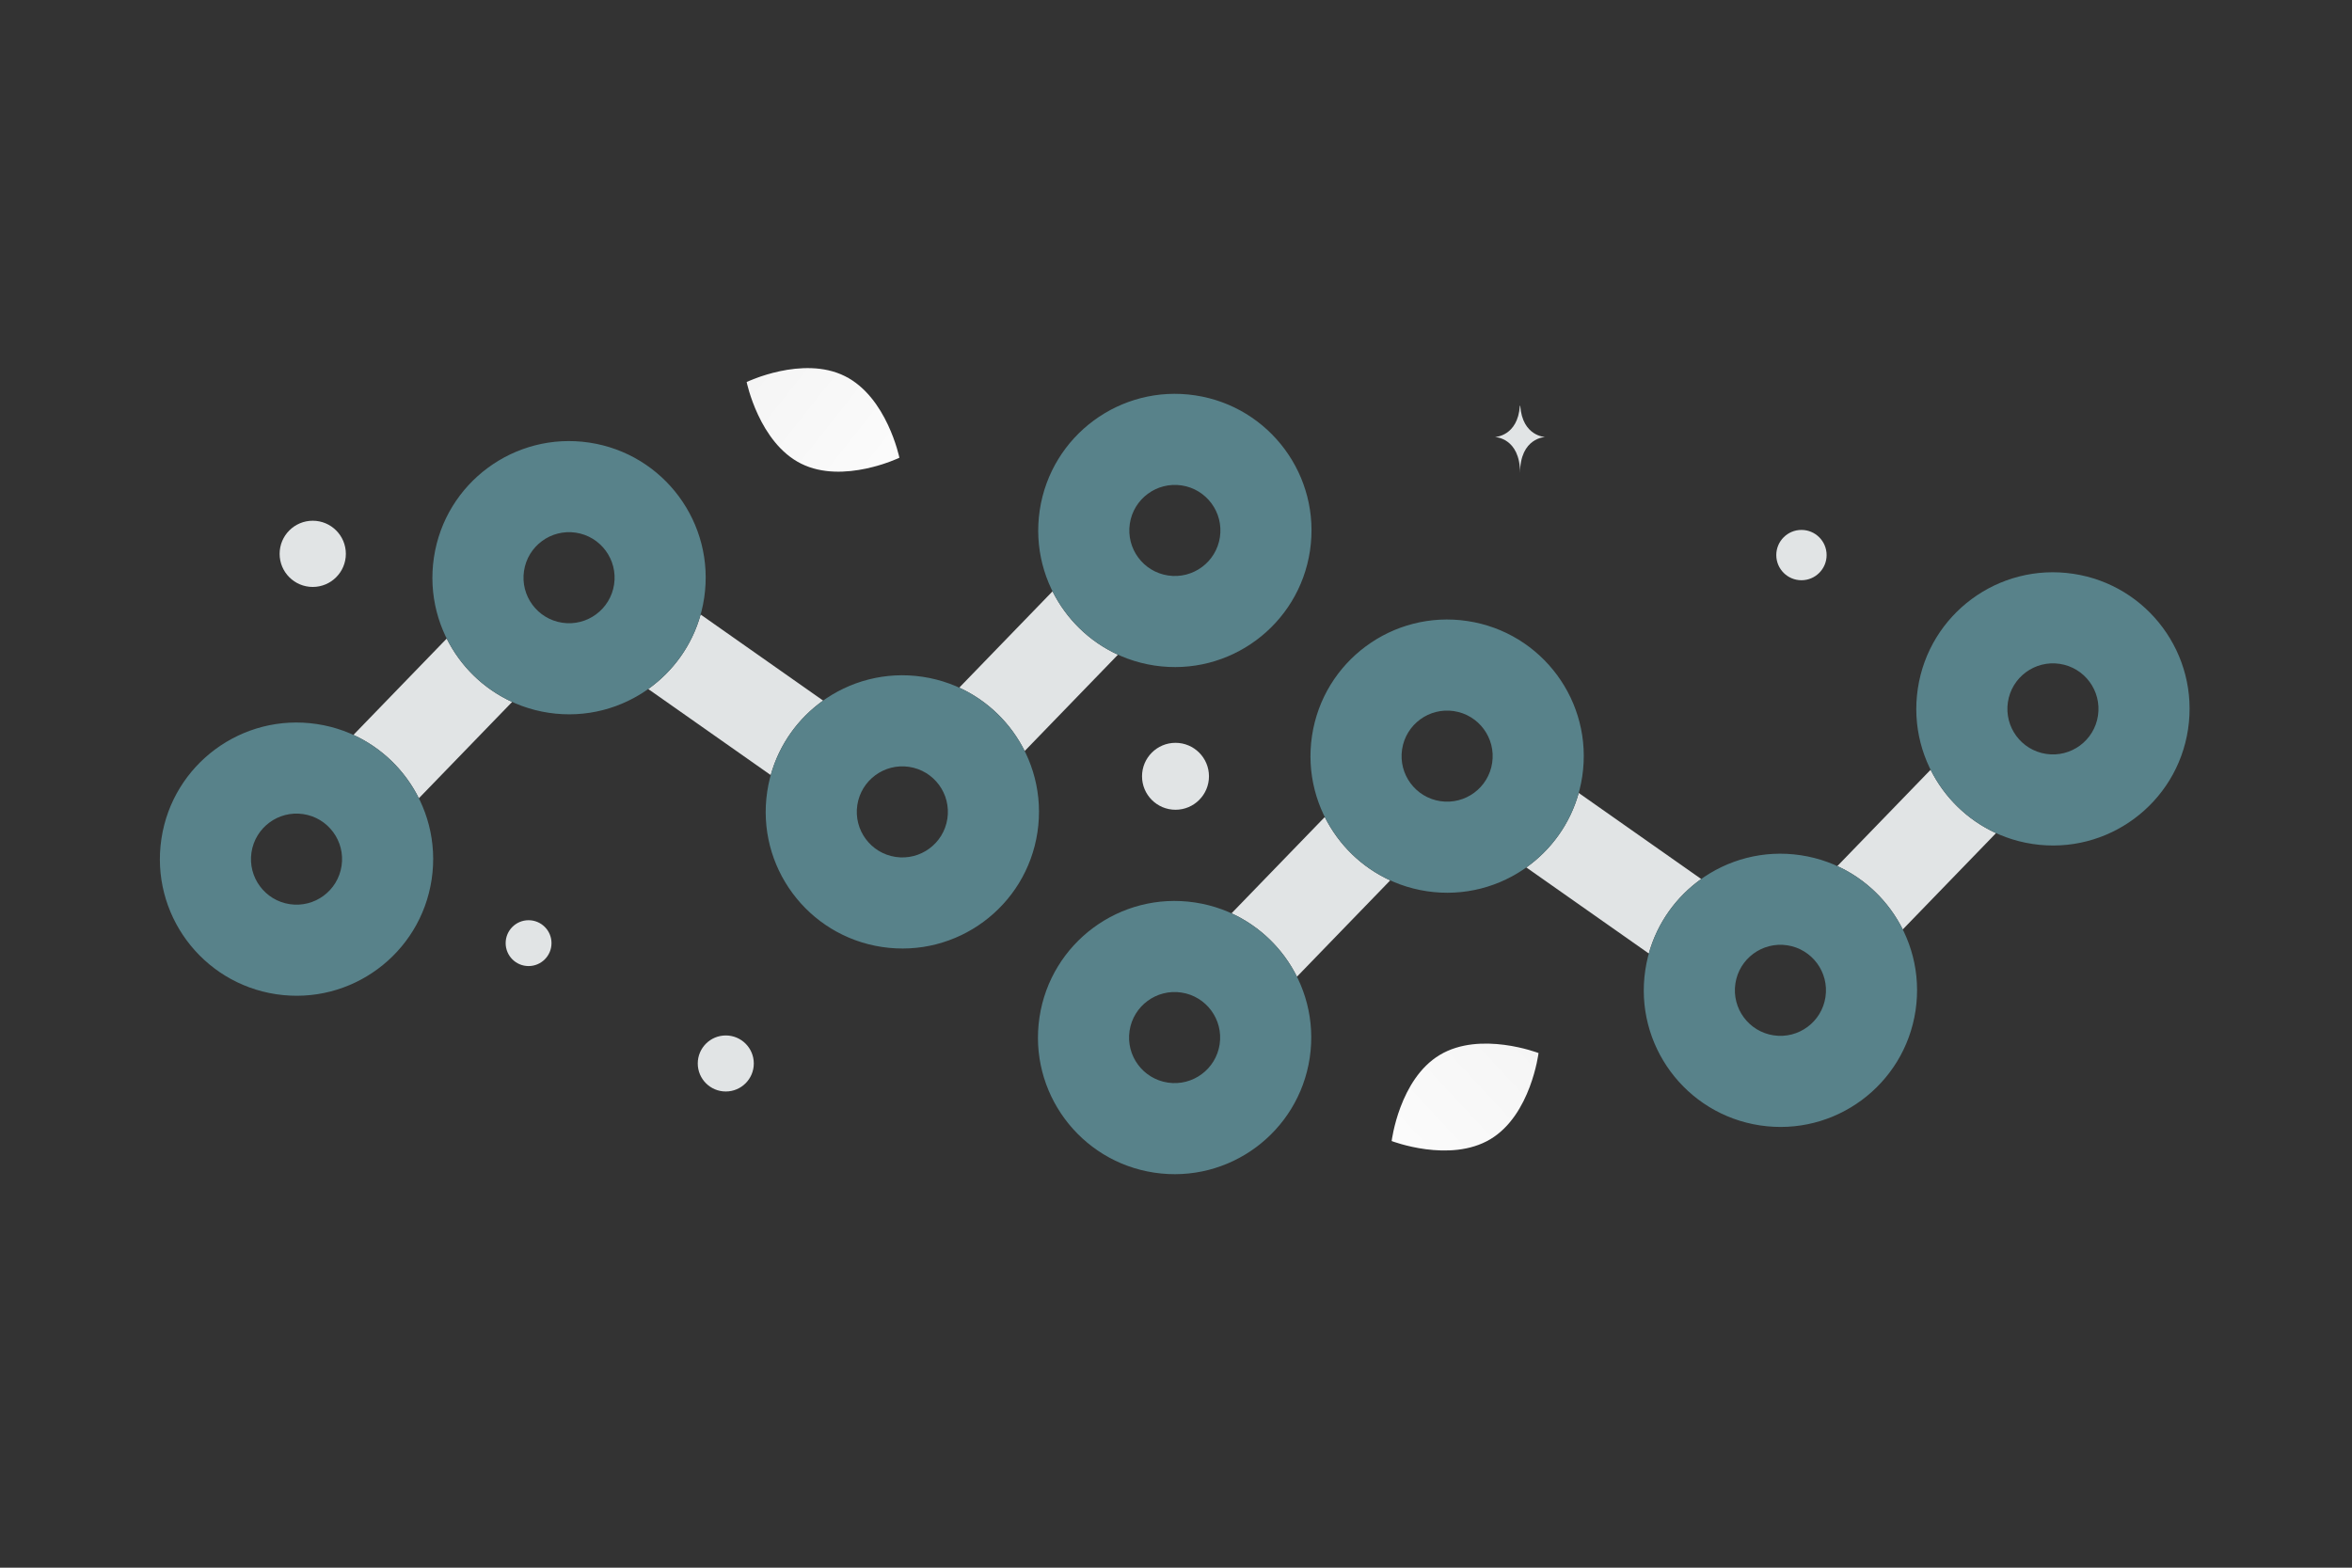 <svg width="900" height="600" viewBox="0 0 900 600" fill="none" xmlns="http://www.w3.org/2000/svg"><rect x="0" y="0" width="900" height="600" fill="#333333" stroke="none"/><path fill="transparent" d="M0 0h900v600H0z"/><path d="M306.604 177.482c16.137 8.004 37.554-2.288 37.554-2.288s-4.76-23.266-20.905-31.259c-16.136-8.005-37.545 2.276-37.545 2.276s4.76 23.266 20.896 31.271z" fill="url(#a)"/><path d="M570.3 436.003c-15.518 9.3-37.78.703-37.78.703s2.911-23.673 18.438-32.963c15.517-9.3 37.771-.713 37.771-.713s-2.911 23.673-18.429 32.973z" fill="url(#b)"/><circle cx="202.263" cy="360.967" r="8.772" fill="#E1E4E5"/><circle cx="119.671" cy="211.971" r="12.671" fill="#E1E4E5"/><circle cx="157.591" cy="274.238" r="9.644" fill="#E1E4E5"/><circle cx="277.722" cy="407.021" r="10.722" fill="#E1E4E5"/><circle cx="689.331" cy="212.445" r="9.628" transform="rotate(90 689.331 212.445)" fill="#E1E4E5"/><circle cx="449.808" cy="297.108" r="12.808" fill="#E1E4E5"/><path d="M581.729 155.3h-.14c-.831 11.776-9.589 11.957-9.589 11.957s9.657.188 9.657 13.795c0-13.607 9.657-13.795 9.657-13.795s-8.754-.181-9.585-11.957zm-88.388 186.249h-.135c-.798 11.741-9.206 11.922-9.206 11.922s9.272.188 9.272 13.754c0-13.566 9.272-13.754 9.272-13.754s-8.405-.181-9.203-11.922zM402.752 226.32l-35.692 36.867c10.996 5.03 19.769 13.693 25.035 24.253l35.694-36.869c-10.997-5.03-19.77-13.692-25.037-24.251zm-87.78 41.813c-9.508 6.765-16.754 16.687-20.047 28.515l-46.871-32.941c9.508-6.766 16.755-16.688 20.048-28.515l46.87 32.941zm-144.038-23.731-35.692 36.868c10.996 5.03 19.769 13.692 25.036 24.252l35.693-36.869c-10.997-5.029-19.77-13.691-25.037-24.251z" fill="#E1E4E5"/><path fill-rule="evenodd" clip-rule="evenodd" d="M501.27 210.779c-4.285 28.557-30.909 48.232-59.465 43.947-28.556-4.285-48.232-30.909-43.947-59.465 4.286-28.556 30.909-48.232 59.465-43.947 28.557 4.286 48.232 30.909 43.947 59.465zm-34.47-5.172c-1.429 9.518-10.303 16.077-19.822 14.649-9.519-1.429-16.078-10.303-14.649-19.822 1.428-9.519 10.303-16.077 19.822-14.649 9.518 1.428 16.077 10.303 14.649 19.822zm-197.348 23.255c-4.285 28.556-30.909 48.232-59.465 43.947-28.556-4.285-48.232-30.909-43.947-59.465 4.286-28.557 30.909-48.232 59.465-43.947 28.557 4.285 48.232 30.909 43.947 59.465zm-34.47-5.173c-1.429 9.519-10.303 16.078-19.822 14.649-9.519-1.428-16.077-10.303-14.649-19.821 1.428-9.519 10.303-16.078 19.822-14.649 9.518 1.428 16.077 10.303 14.649 19.821zm-69.811 112.888c-4.285 28.557-30.909 48.232-59.465 43.947-28.557-4.285-48.232-30.909-43.947-59.465 4.285-28.557 30.909-48.232 59.465-43.947 28.557 4.285 48.232 30.909 43.947 59.465zm-34.471-5.173c-1.428 9.519-10.303 16.078-19.821 14.649-9.519-1.428-16.078-10.303-14.65-19.821 1.43-9.519 10.304-16.078 19.822-14.649 9.519 1.428 16.078 10.303 14.649 19.821zm206.824 31.037c28.556 4.285 55.18-15.39 59.465-43.947 4.285-28.556-15.39-55.179-43.947-59.465-28.556-4.285-55.18 15.391-59.465 43.947-4.285 28.556 15.39 55.18 43.947 59.465zm5.173-34.47c9.518 1.428 18.393-5.131 19.821-14.649 1.429-9.519-5.13-18.394-14.649-19.822-9.518-1.428-18.393 5.13-19.821 14.649-1.429 9.519 5.13 18.393 14.649 19.822z" fill="#58828a"/><path d="m738.752 294.61-35.692 36.868c10.996 5.03 19.769 13.692 25.035 24.252l35.694-36.869c-10.997-5.029-19.77-13.691-25.037-24.251zm-87.78 41.813c-9.508 6.766-16.754 16.688-20.047 28.515l-46.871-32.941c9.508-6.765 16.754-16.687 20.048-28.514l46.87 32.94zm-144.038-23.73-35.692 36.867c10.996 5.03 19.769 13.693 25.035 24.253l35.694-36.869c-10.997-5.03-19.77-13.691-25.037-24.251z" fill="#E1E4E5"/><path fill-rule="evenodd" clip-rule="evenodd" d="M837.27 279.07c-4.285 28.556-30.909 48.232-59.465 43.946-28.556-4.285-48.232-30.908-43.947-59.465 4.286-28.556 30.909-48.232 59.465-43.946 28.557 4.285 48.232 30.908 43.947 59.465zm-34.47-5.173c-1.429 9.519-10.303 16.077-19.822 14.649-9.519-1.429-16.078-10.303-14.649-19.822 1.428-9.519 10.303-16.077 19.822-14.649 9.518 1.429 16.077 10.303 14.649 19.822zm-197.348 23.255c-4.285 28.557-30.909 48.232-59.465 43.947-28.556-4.285-48.232-30.909-43.947-59.465 4.286-28.556 30.909-48.232 59.465-43.947 28.557 4.286 48.232 30.909 43.947 59.465zm-34.47-5.172c-1.429 9.518-10.303 16.077-19.822 14.649-9.519-1.429-16.077-10.303-14.649-19.822 1.428-9.519 10.303-16.078 19.822-14.649 9.518 1.428 16.077 10.303 14.649 19.822zm-69.811 112.887c-4.285 28.557-30.909 48.232-59.465 43.947-28.557-4.285-48.232-30.909-43.947-59.465 4.285-28.556 30.909-48.232 59.465-43.947 28.557 4.286 48.232 30.909 43.947 59.465zm-34.471-5.172c-1.428 9.518-10.303 16.077-19.821 14.649-9.519-1.429-16.078-10.303-14.649-19.822 1.428-9.519 10.303-16.077 19.821-14.649 9.519 1.428 16.078 10.303 14.649 19.822zm206.824 31.036c28.556 4.286 55.18-15.39 59.465-43.946 4.285-28.557-15.39-55.18-43.947-59.465-28.556-4.286-55.18 15.39-59.465 43.946-4.285 28.557 15.39 55.18 43.947 59.465zm5.173-34.47c9.518 1.428 18.393-5.13 19.821-14.649 1.429-9.519-5.13-18.393-14.649-19.822-9.518-1.428-18.393 5.13-19.821 14.649-1.429 9.519 5.13 18.393 14.649 19.822z" fill="#58828a"/><defs><linearGradient id="a" x1="368.57" y1="202.45" x2="235.476" y2="97.172" gradientUnits="userSpaceOnUse"><stop stop-color="#fff"/><stop offset="1" stop-color="#EEE"/></linearGradient><linearGradient id="b" x1="510.251" y1="465.94" x2="635.112" y2="349.928" gradientUnits="userSpaceOnUse"><stop stop-color="#fff"/><stop offset="1" stop-color="#EEE"/></linearGradient></defs></svg>